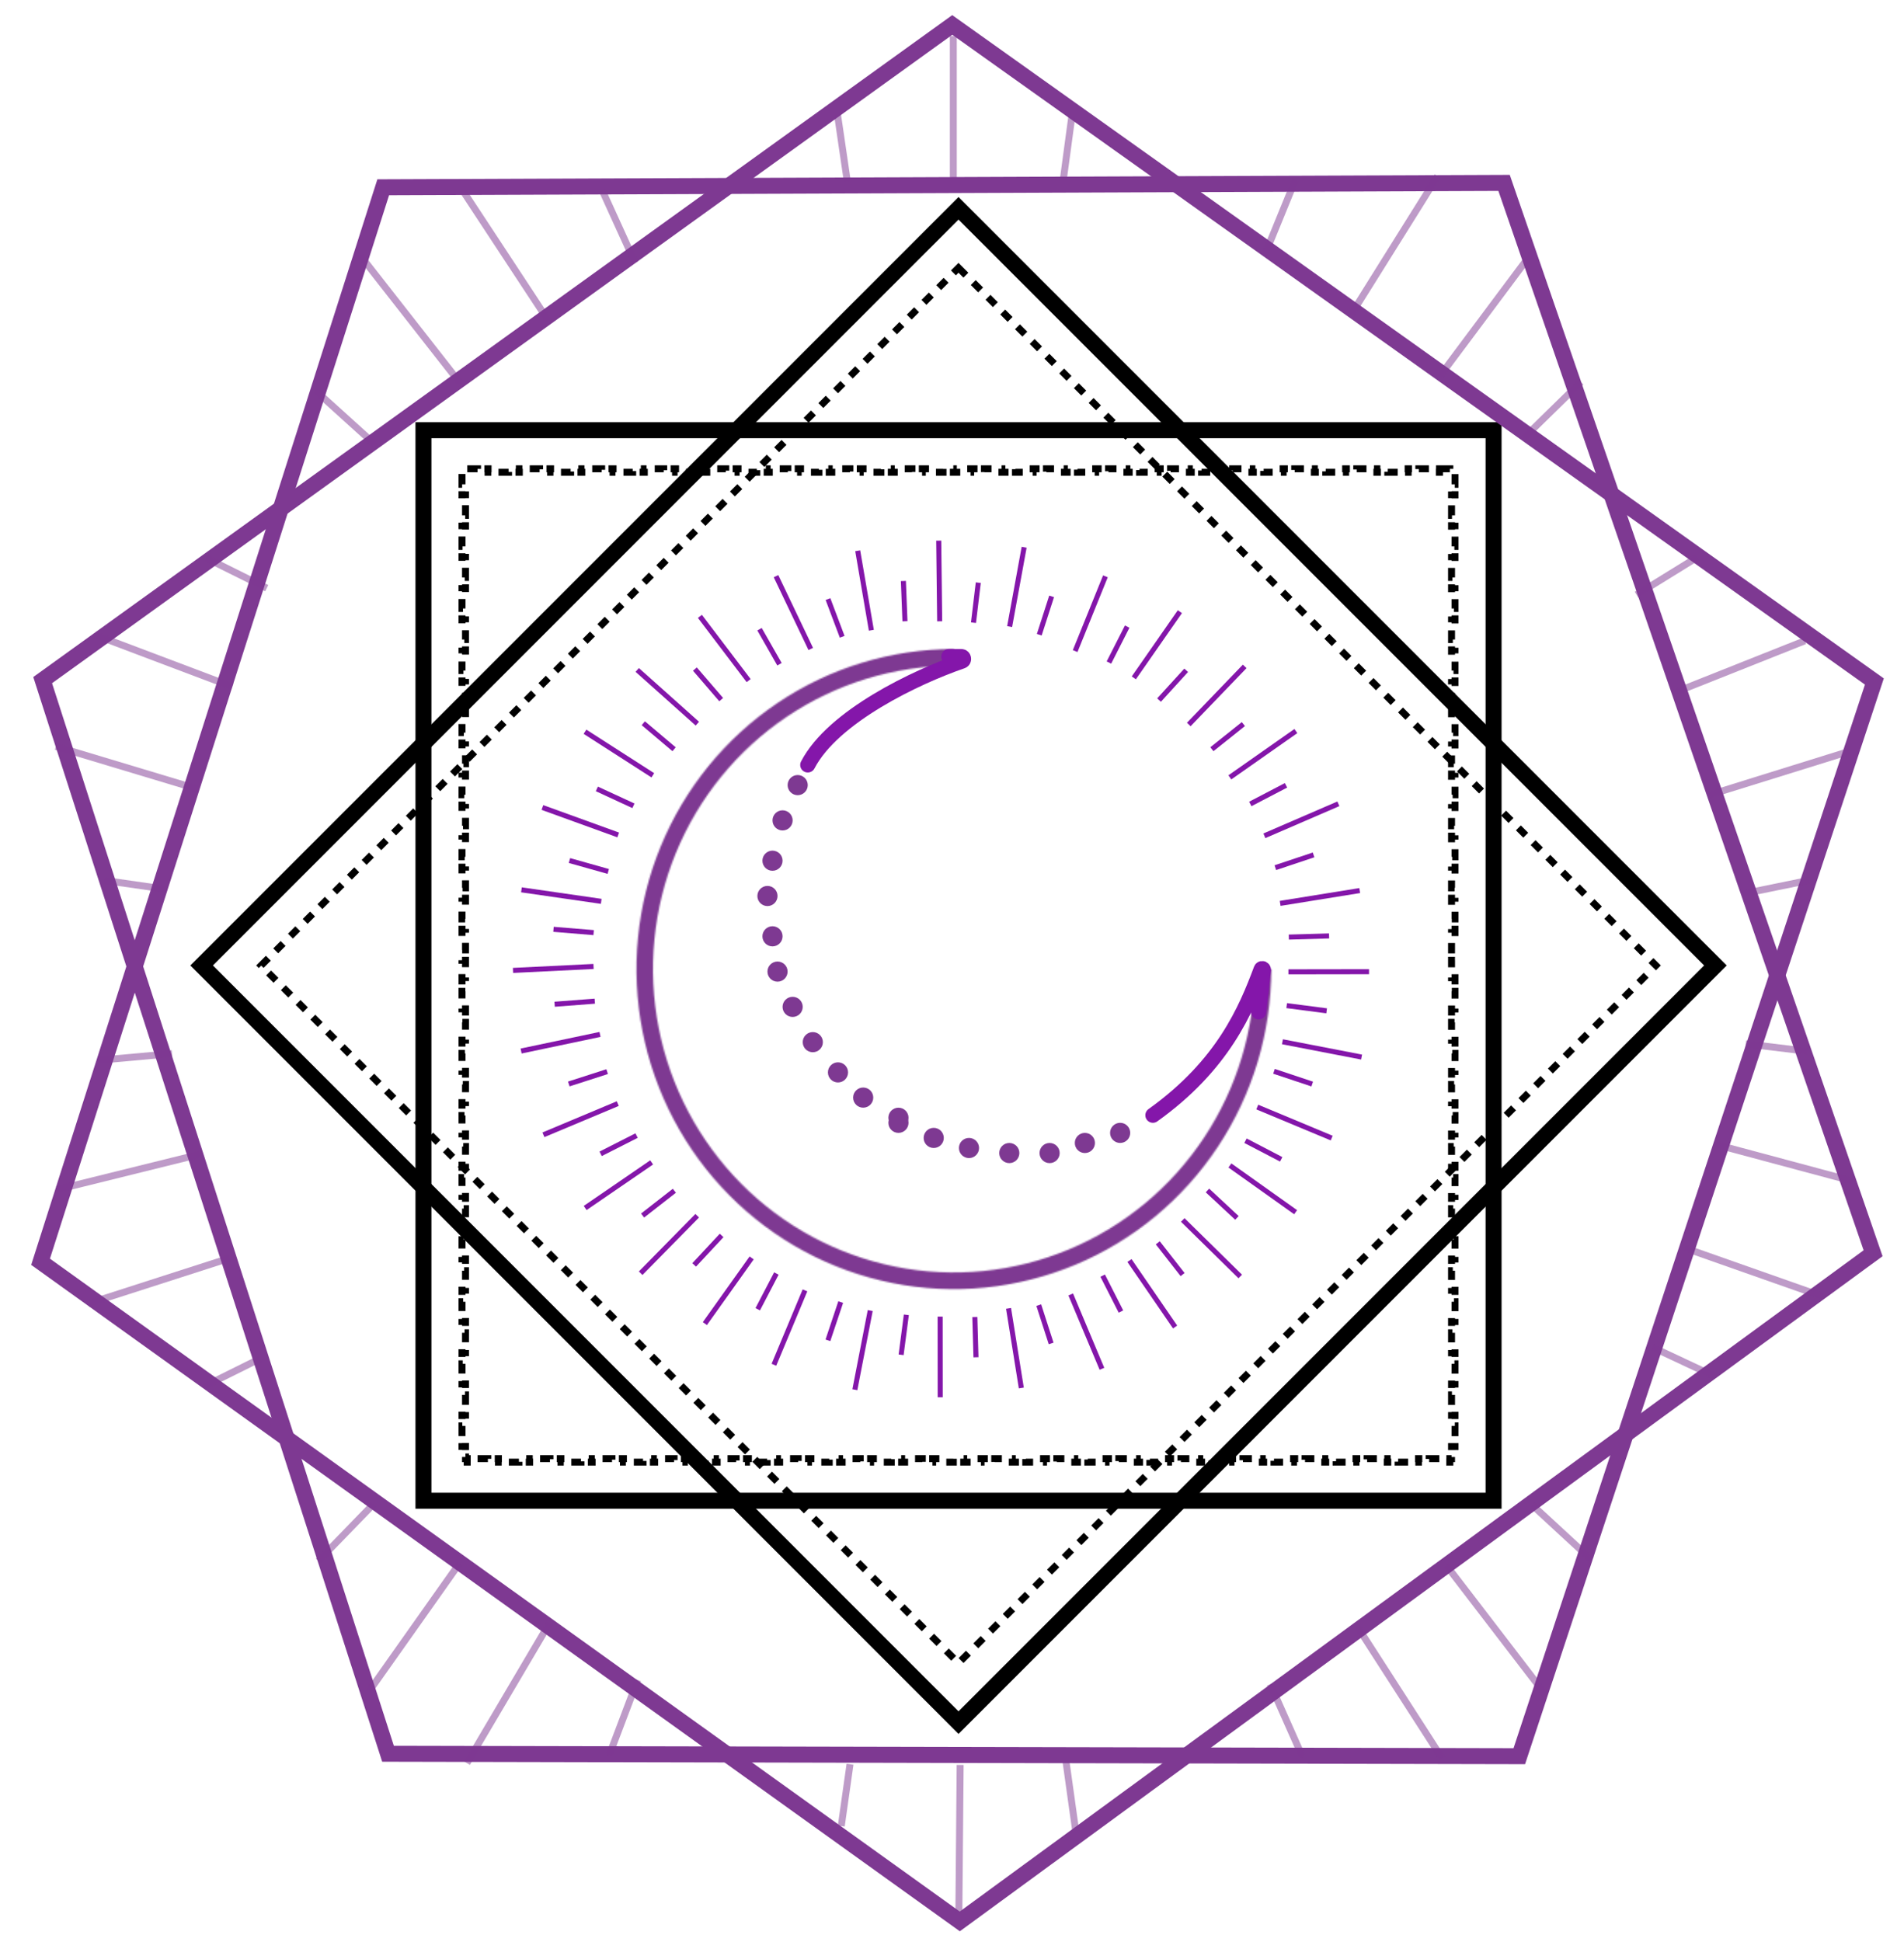 <svg width="1283" height="1308" viewBox="0 0 1283 1308" fill="none" xmlns="http://www.w3.org/2000/svg">
<g clip-path="url(#clip0_263_621)">
<path d="M1006.44 289.797L1006.44 1010.9L285.345 1010.9L285.345 289.797L1006.44 289.797Z" stroke="black" stroke-width="10.77"/>
<rect x="645.895" y="140.315" width="721.292" height="721.292" transform="rotate(45 645.895 140.315)" stroke="black" stroke-width="10.77"/>
<path d="M970 315.784L976.97 315.784L976.97 318.126L978.114 318.126L978.114 319.27L980.455 319.27L980.455 326.24L978.114 326.24L978.114 333.21L980.455 333.21L980.455 340.18L978.114 340.18L978.114 347.15L980.455 347.15L980.455 354.12L978.114 354.12L978.114 361.09L980.455 361.09L980.455 368.06L978.114 368.06L978.114 375.03L980.455 375.03L980.455 382L978.114 382L978.114 388.97L980.455 388.97L980.455 395.94L978.114 395.94L978.114 402.91L980.455 402.91L980.455 409.88L978.114 409.88L978.114 416.85L980.455 416.85L980.455 423.82L978.114 423.82L978.114 430.79L980.455 430.79L980.455 437.76L978.114 437.76L978.114 444.73L980.455 444.73L980.455 451.7L978.114 451.7L978.114 458.67L980.455 458.67L980.455 465.64L978.114 465.64L978.114 472.61L980.455 472.61L980.455 479.581L978.114 479.581L978.114 486.551L980.455 486.551L980.455 493.521L978.114 493.521L978.114 500.491L980.455 500.491L980.455 507.461L978.114 507.461L978.114 514.431L980.455 514.431L980.455 521.401L978.114 521.401L978.114 528.371L980.455 528.371L980.455 535.341L978.114 535.341L978.114 542.311L980.455 542.311L980.455 549.281L978.114 549.281L978.114 556.251L980.455 556.251L980.455 563.221L978.114 563.221L978.114 570.191L980.455 570.191L980.455 577.161L978.114 577.161L978.114 584.131L980.455 584.131L980.455 591.101L978.114 591.101L978.114 598.071L980.455 598.071L980.455 605.041L978.114 605.041L978.114 612.011L980.455 612.011L980.455 618.981L978.114 618.981L978.114 625.951L980.455 625.951L980.455 632.921L978.114 632.921L978.114 639.891L980.455 639.891L980.455 646.861L978.114 646.861L978.114 653.831L980.455 653.831L980.455 660.801L978.114 660.801L978.114 667.771L980.455 667.771L980.455 674.741L978.114 674.741L978.114 681.711L980.455 681.711L980.455 688.681L978.114 688.681L978.114 695.652L980.455 695.652L980.455 702.622L978.114 702.622L978.114 709.592L980.455 709.592L980.455 716.562L978.114 716.562L978.114 723.532L980.455 723.532L980.455 730.502L978.114 730.502L978.114 737.472L980.455 737.472L980.455 744.442L978.114 744.442L978.114 751.412L980.455 751.412L980.455 758.382L978.114 758.382L978.114 765.352L980.455 765.352L980.455 772.322L978.114 772.322L978.114 779.292L980.455 779.292L980.455 786.262L978.114 786.262L978.114 793.232L980.455 793.232L980.455 800.202L978.114 800.202L978.114 807.172L980.455 807.172L980.455 814.142L978.114 814.142L978.114 821.112L980.455 821.112L980.455 828.082L978.114 828.082L978.114 835.052L980.455 835.052L980.455 842.022L978.114 842.022L978.114 848.992L980.455 848.992L980.455 855.962L978.114 855.962L978.114 862.932L980.455 862.932L980.455 869.902L978.114 869.902L978.114 876.872L980.455 876.872L980.455 883.842L978.114 883.842L978.114 890.812L980.455 890.812L980.455 897.782L978.114 897.782L978.114 904.753L980.455 904.753L980.455 911.723L978.114 911.723L978.114 918.693L980.455 918.693L980.455 925.663L978.114 925.663L978.114 932.633L980.455 932.633L980.455 939.603L978.114 939.603L978.114 946.573L980.455 946.573L980.455 953.543L978.114 953.543L978.114 960.513L980.455 960.513L980.455 967.483L978.114 967.483L978.114 974.453L980.455 974.453L980.455 981.423L978.114 981.423L978.114 982.567L976.97 982.567L976.97 984.908L970 984.908L970 982.567L963.03 982.567L963.03 984.908L956.06 984.908L956.06 982.567L949.09 982.567L949.09 984.908L942.12 984.908L942.12 982.567L935.15 982.567L935.15 984.908L928.18 984.908L928.18 982.567L921.209 982.567L921.209 984.908L914.239 984.908L914.239 982.567L907.269 982.567L907.269 984.908L900.299 984.908L900.299 982.567L893.329 982.567L893.329 984.908L886.359 984.908L886.359 982.567L879.389 982.567L879.389 984.908L872.419 984.908L872.419 982.567L865.449 982.567L865.449 984.908L858.479 984.908L858.479 982.567L851.509 982.567L851.509 984.908L844.539 984.908L844.539 982.567L837.569 982.567L837.569 984.908L830.599 984.908L830.599 982.567L823.629 982.567L823.629 984.908L816.659 984.908L816.659 982.567L809.689 982.567L809.689 984.908L802.719 984.908L802.719 982.567L795.749 982.567L795.749 984.908L788.779 984.908L788.779 982.567L781.809 982.567L781.809 984.908L774.839 984.908L774.839 982.567L767.869 982.567L767.869 984.908L760.899 984.908L760.899 982.567L753.929 982.567L753.929 984.908L746.959 984.908L746.959 982.567L739.989 982.567L739.989 984.908L733.019 984.908L733.019 982.567L726.049 982.567L726.049 984.908L719.079 984.908L719.079 982.567L712.109 982.567L712.109 984.908L705.138 984.908L705.138 982.567L698.168 982.567L698.168 984.908L691.198 984.908L691.198 982.567L684.228 982.567L684.228 984.908L677.258 984.908L677.258 982.567L670.288 982.567L670.288 984.908L663.318 984.908L663.318 982.567L656.348 982.567L656.348 984.908L649.378 984.908L649.378 982.567L642.408 982.567L642.408 984.908L635.438 984.908L635.438 982.567L628.468 982.567L628.468 984.908L621.498 984.908L621.498 982.567L614.528 982.567L614.528 984.908L607.558 984.908L607.558 982.567L600.588 982.567L600.588 984.908L593.618 984.908L593.618 982.567L586.648 982.567L586.648 984.908L579.678 984.908L579.678 982.567L572.708 982.567L572.708 984.908L565.738 984.908L565.738 982.567L558.768 982.567L558.768 984.908L551.798 984.908L551.798 982.567L544.828 982.567L544.828 984.908L537.858 984.908L537.858 982.567L530.888 982.567L530.888 984.908L523.918 984.908L523.918 982.567L516.948 982.567L516.948 984.908L509.978 984.908L509.978 982.567L503.008 982.567L503.008 984.908L496.038 984.908L496.038 982.567L489.067 982.567L489.067 984.908L482.097 984.908L482.097 982.567L475.127 982.567L475.127 984.908L468.157 984.908L468.157 982.567L461.187 982.567L461.187 984.908L454.217 984.908L454.217 982.567L447.247 982.567L447.247 984.908L440.277 984.908L440.277 982.567L433.307 982.567L433.307 984.908L426.337 984.908L426.337 982.567L419.367 982.567L419.367 984.908L412.397 984.908L412.397 982.567L405.427 982.567L405.427 984.908L398.457 984.908L398.457 982.567L391.487 982.567L391.487 984.908L384.517 984.908L384.517 982.567L377.547 982.567L377.547 984.908L370.577 984.908L370.577 982.567L363.607 982.567L363.607 984.908L356.637 984.908L356.637 982.567L349.667 982.567L349.667 984.908L342.697 984.908L342.697 982.567L335.727 982.567L335.727 984.908L328.757 984.908L328.757 982.567L321.787 982.567L321.787 984.908L314.817 984.908L314.817 982.567L313.673 982.567L313.673 981.423L311.332 981.423L311.332 974.453L313.673 974.453L313.673 967.483L311.332 967.483L311.332 960.512L313.673 960.512L313.673 953.542L311.332 953.542L311.332 946.572L313.673 946.572L313.673 939.602L311.332 939.602L311.332 932.632L313.673 932.632L313.673 925.662L311.332 925.662L311.332 918.692L313.673 918.692L313.673 911.722L311.332 911.722L311.332 904.752L313.673 904.752L313.673 897.782L311.332 897.782L311.332 890.812L313.673 890.812L313.673 883.842L311.332 883.842L311.332 876.872L313.673 876.872L313.673 869.902L311.332 869.902L311.332 862.932L313.673 862.932L313.673 855.962L311.332 855.962L311.332 848.992L313.673 848.992L313.673 842.022L311.332 842.022L311.332 835.052L313.673 835.052L313.673 828.082L311.332 828.082L311.332 821.112L313.673 821.112L313.673 814.142L311.332 814.142L311.332 807.172L313.673 807.172L313.673 800.202L311.332 800.202L311.332 793.232L313.673 793.232L313.673 786.262L311.332 786.262L311.332 779.292L313.673 779.292L313.673 772.322L311.332 772.322L311.332 765.352L313.673 765.352L313.673 758.382L311.332 758.382L311.332 751.412L313.673 751.412L313.673 744.441L311.332 744.441L311.332 737.471L313.673 737.471L313.673 730.501L311.332 730.501L311.332 723.531L313.673 723.531L313.673 716.561L311.332 716.561L311.332 709.591L313.673 709.591L313.673 702.621L311.332 702.621L311.332 695.651L313.673 695.651L313.673 688.681L311.332 688.681L311.332 681.711L313.673 681.711L313.673 674.741L311.332 674.741L311.332 667.771L313.673 667.771L313.673 660.801L311.332 660.801L311.332 653.831L313.673 653.831L313.673 646.861L311.332 646.861L311.332 639.891L313.673 639.891L313.673 632.921L311.332 632.921L311.332 625.951L313.673 625.951L313.673 618.981L311.332 618.981L311.332 612.011L313.673 612.011L313.673 605.041L311.332 605.041L311.332 598.071L313.673 598.071L313.673 591.101L311.332 591.101L311.332 584.131L313.673 584.131L313.673 577.161L311.332 577.161L311.332 570.191L313.673 570.191L313.673 563.221L311.332 563.221L311.332 556.251L313.673 556.251L313.673 549.281L311.332 549.281L311.332 542.311L313.673 542.311L313.673 535.341L311.332 535.341L311.332 528.37L313.673 528.37L313.673 521.4L311.332 521.4L311.332 514.43L313.673 514.43L313.673 507.46L311.332 507.46L311.332 500.49L313.673 500.49L313.673 493.52L311.332 493.52L311.332 486.55L313.673 486.55L313.673 479.58L311.332 479.58L311.332 472.61L313.673 472.61L313.673 465.64L311.332 465.64L311.332 458.67L313.673 458.67L313.673 451.7L311.332 451.7L311.332 444.73L313.673 444.73L313.673 437.76L311.332 437.76L311.332 430.79L313.673 430.79L313.673 423.82L311.332 423.82L311.332 416.85L313.673 416.85L313.673 409.88L311.332 409.88L311.332 402.91L313.673 402.91L313.673 395.94L311.332 395.94L311.332 388.97L313.673 388.97L313.673 382L311.332 382L311.332 375.03L313.673 375.03L313.673 368.06L311.332 368.06L311.332 361.09L313.673 361.09L313.673 354.12L311.332 354.12L311.332 347.15L313.673 347.15L313.673 340.18L311.332 340.18L311.332 333.209L313.673 333.209L313.673 326.239L311.332 326.239L311.332 319.269L313.673 319.269L313.673 318.126L314.817 318.126L314.817 315.784L321.787 315.784L321.787 318.126L328.757 318.126L328.757 315.784L335.727 315.784L335.727 318.126L342.697 318.126L342.697 315.784L349.667 315.784L349.667 318.126L356.637 318.126L356.637 315.784L363.607 315.784L363.607 318.126L370.577 318.126L370.577 315.784L377.547 315.784L377.547 318.126L384.517 318.126L384.517 315.784L391.487 315.784L391.487 318.126L398.457 318.126L398.457 315.784L405.427 315.784L405.427 318.126L412.397 318.126L412.397 315.784L419.367 315.784L419.367 318.126L426.337 318.126L426.337 315.784L433.307 315.784L433.307 318.126L440.278 318.126L440.278 315.784L447.248 315.784L447.248 318.126L454.218 318.126L454.218 315.784L461.188 315.784L461.188 318.126L468.158 318.126L468.158 315.784L475.128 315.784L475.128 318.126L482.098 318.126L482.098 315.784L489.068 315.784L489.068 318.126L496.038 318.126L496.038 315.784L503.008 315.784L503.008 318.126L509.978 318.126L509.978 315.784L516.948 315.784L516.948 318.126L523.918 318.126L523.918 315.784L530.888 315.784L530.888 318.126L537.858 318.126L537.858 315.784L544.828 315.784L544.828 318.126L551.798 318.126L551.798 315.784L558.768 315.784L558.768 318.126L565.738 318.126L565.738 315.784L572.708 315.784L572.708 318.126L579.678 318.126L579.678 315.784L586.648 315.784L586.648 318.126L593.618 318.126L593.618 315.784L600.588 315.784L600.588 318.126L607.558 318.126L607.558 315.784L614.528 315.784L614.528 318.126L621.498 318.126L621.498 315.784L628.468 315.784L628.468 318.126L635.438 318.126L635.438 315.784L642.408 315.784L642.408 318.126L649.379 318.126L649.379 315.784L656.349 315.784L656.349 318.126L663.319 318.126L663.319 315.784L670.289 315.784L670.289 318.126L677.259 318.126L677.259 315.784L684.229 315.784L684.229 318.126L691.199 318.126L691.199 315.784L698.169 315.784L698.169 318.126L705.139 318.126L705.139 315.784L712.109 315.784L712.109 318.126L719.079 318.126L719.079 315.784L726.049 315.784L726.049 318.126L733.019 318.126L733.019 315.784L739.989 315.784L739.989 318.126L746.959 318.126L746.959 315.784L753.929 315.784L753.929 318.126L760.899 318.126L760.899 315.784L767.869 315.784L767.869 318.126L774.839 318.126L774.839 315.784L781.809 315.784L781.809 318.126L788.779 318.126L788.779 315.784L795.749 315.784L795.749 318.126L802.719 318.126L802.719 315.784L809.689 315.784L809.689 318.126L816.659 318.126L816.659 315.784L823.629 315.784L823.629 318.126L830.599 318.126L830.599 315.784L837.569 315.784L837.569 318.126L844.539 318.126L844.539 315.784L851.509 315.784L851.509 318.126L858.479 318.126L858.479 315.784L865.45 315.784L865.45 318.126L872.42 318.126L872.42 315.784L879.39 315.784L879.39 318.126L886.36 318.126L886.36 315.784L893.33 315.784L893.33 318.126L900.3 318.126L900.3 315.784L907.27 315.784L907.27 318.126L914.24 318.126L914.24 315.784L921.21 315.784L921.21 318.126L928.18 318.126L928.18 315.784L935.15 315.784L935.15 318.126L942.12 318.126L942.12 315.784L949.09 315.784L949.09 318.126L956.06 318.126L956.06 315.784L963.03 315.784L963.03 318.126L970 318.126L970 315.784Z" stroke="black" stroke-width="4.682" stroke-dasharray="7.02 7.02"/>
<rect x="645.895" y="180.401" width="664.603" height="664.603" transform="rotate(45 645.895 180.401)" stroke="black" stroke-width="4.682" stroke-dasharray="7.02 7.02"/>
<path d="M641.68 16.809L28.746 458.131L261.464 1181.34L1023.77 1182.98L1263.04 459.068L641.68 16.809Z" stroke="#7E3992" stroke-width="10.77"/>
<path d="M1013.51 123.196L258.23 126.151L27.34 849.943L646.757 1294.28L1262.17 844.204L1013.51 123.196Z" stroke="#7E3992" stroke-width="10.77"/>
<path d="M968.752 118.653L910.46 211.825" stroke="#7E3992" stroke-opacity="0.5" stroke-width="4.682"/>
<path d="M1033.33 168.841L970.161 253.445" stroke="#7E3992" stroke-opacity="0.5" stroke-width="4.682"/>
<path d="M1065.29 257.37L1027.04 294.809" stroke="#7E3992" stroke-opacity="0.5" stroke-width="4.682"/>
<path d="M872.762 121.462L852.259 171.665" stroke="#7E3992" stroke-opacity="0.5" stroke-width="4.682"/>
<path d="M242.512 171.781L310.261 258.322" stroke="#7E3992" stroke-opacity="0.5" stroke-width="4.682"/>
<path d="M311.695 128.158L369.726 216.364" stroke="#7E3992" stroke-opacity="0.5" stroke-width="4.682"/>
<path d="M405.816 128.258L427.991 176.968" stroke="#7E3992" stroke-opacity="0.5" stroke-width="4.682"/>
<path d="M212.461 262.989L252.679 299.364" stroke="#7E3992" stroke-opacity="0.5" stroke-width="4.682"/>
<path d="M1041.39 1141.48L974.491 1054.28" stroke="#7E3992" stroke-opacity="0.5" stroke-width="4.682"/>
<path d="M971.791 1184.43L914.621 1095.66" stroke="#7E3992" stroke-opacity="0.5" stroke-width="4.682"/>
<path d="M877.674 1183.41L855.974 1134.49" stroke="#7E3992" stroke-opacity="0.5" stroke-width="4.682"/>
<path d="M1072.33 1050.57L1032.47 1013.8" stroke="#7E3992" stroke-opacity="0.5" stroke-width="4.682"/>
<path d="M314.611 1187.66L370.463 1093" stroke="#7E3992" stroke-opacity="0.5" stroke-width="4.682"/>
<path d="M248.75 1139.16L309.699 1052.95" stroke="#7E3992" stroke-opacity="0.5" stroke-width="4.682"/>
<path d="M214.5 1051.49L251.76 1013.07" stroke="#7E3992" stroke-opacity="0.5" stroke-width="4.682"/>
<path d="M410.496 1182.35L429.687 1131.64" stroke="#7E3992" stroke-opacity="0.5" stroke-width="4.682"/>
<path d="M37.656 502.796L133.925 531.76" stroke="#7E3992" stroke-opacity="0.5" stroke-width="4.682"/>
<path d="M63.895 427.613L156.548 462.589" stroke="#7E3992" stroke-opacity="0.5" stroke-width="4.682"/>
<path d="M138.551 375.719L179.741 396.188" stroke="#7E3992" stroke-opacity="0.5" stroke-width="4.682"/>
<path d="M70.408 593.056L112.263 599.072" stroke="#7E3992" stroke-opacity="0.5" stroke-width="4.682"/>
<path d="M1248.76 795.736L1156.22 770.916" stroke="#7E3992" stroke-opacity="0.5" stroke-width="4.682"/>
<path d="M1228.56 873.471L1135.14 840.575" stroke="#7E3992" stroke-opacity="0.5" stroke-width="4.682"/>
<path d="M1155.08 927.021L1113.44 907.478" stroke="#7E3992" stroke-opacity="0.5" stroke-width="4.682"/>
<path d="M1218.35 708.215L1176.37 703.136" stroke="#7E3992" stroke-opacity="0.5" stroke-width="4.682"/>
<path d="M1216.17 431.632L1127.13 467.024" stroke="#7E3992" stroke-opacity="0.5" stroke-width="4.682"/>
<path d="M1246.41 506.038L1151.85 535.473" stroke="#7E3992" stroke-opacity="0.5" stroke-width="4.682"/>
<path d="M1219.49 592.88L1174.43 602.087" stroke="#7E3992" stroke-opacity="0.5" stroke-width="4.682"/>
<path d="M1143.88 375.252L1102.79 400.634" stroke="#7E3992" stroke-opacity="0.5" stroke-width="4.682"/>
<path d="M564.422 77.681L570.977 122.399" stroke="#7E3992" stroke-opacity="0.5" stroke-width="4.682"/>
<path d="M642.385 24.301V120.291" stroke="#7E3992" stroke-opacity="0.5" stroke-width="4.682"/>
<path d="M722.221 78.618L716.602 120.292" stroke="#7E3992" stroke-opacity="0.5" stroke-width="4.682"/>
<path d="M724.672 1232L718.409 1187.24" stroke="#7E3992" stroke-opacity="0.5" stroke-width="4.682"/>
<path d="M646.129 1288.33L646.99 1188.88" stroke="#7E3992" stroke-opacity="0.5" stroke-width="4.682"/>
<path d="M566.881 1230.03L572.773 1188.4" stroke="#7E3992" stroke-opacity="0.5" stroke-width="4.682"/>
<path d="M59.418 878.147L155.116 847.352" stroke="#7E3992" stroke-opacity="0.5" stroke-width="4.682"/>
<path d="M38.346 801.355L134.481 777.562" stroke="#7E3992" stroke-opacity="0.5" stroke-width="4.682"/>
<path d="M65.973 714.261L115.888 709.729" stroke="#7E3992" stroke-opacity="0.5" stroke-width="4.682"/>
<path d="M137.613 933.869L175.487 915.065" stroke="#7E3992" stroke-opacity="0.5" stroke-width="4.682"/>
<path d="M578.258 372.678L586.868 422.872" stroke="#8416AA" stroke-width="3.395" stroke-linecap="square"/>
<path d="M632.58 365.887L633.172 416.811" stroke="#8416AA" stroke-width="3.395" stroke-linecap="square"/>
<path d="M608.812 393.048L609.736 416.781" stroke="#8416AA" stroke-width="3.395" stroke-linecap="square"/>
<path d="M659.008 394.175L656.18 417.757" stroke="#8416AA" stroke-width="3.395" stroke-linecap="square"/>
<path d="M689.811 370.303L680.644 420.399" stroke="#8416AA" stroke-width="3.395" stroke-linecap="square"/>
<path d="M744.244 389.799L725.123 437" stroke="#8416AA" stroke-width="3.395" stroke-linecap="square"/>
<path d="M708.109 403.332L700.82 425.937" stroke="#8416AA" stroke-width="3.395" stroke-linecap="square"/>
<path d="M758.775 423.604L748.014 444.777" stroke="#8416AA" stroke-width="3.395" stroke-linecap="square"/>
<path d="M794.09 413.42L764.992 455.215" stroke="#8416AA" stroke-width="3.395" stroke-linecap="square"/>
<path d="M837.549 450.111L802.227 486.799" stroke="#8416AA" stroke-width="3.395" stroke-linecap="square"/>
<path d="M798.16 452.766L782.16 470.319" stroke="#8416AA" stroke-width="3.395" stroke-linecap="square"/>
<path d="M836.518 488.809L817.951 503.621" stroke="#8416AA" stroke-width="3.395" stroke-linecap="square"/>
<path d="M871.816 493.418L830.125 522.666" stroke="#8416AA" stroke-width="3.395" stroke-linecap="square"/>
<path d="M900.301 542.122L853.551 562.322" stroke="#8416AA" stroke-width="3.395" stroke-linecap="square"/>
<path d="M865.062 529.789L844.004 540.773" stroke="#8416AA" stroke-width="3.395" stroke-linecap="square"/>
<path d="M883.531 576.4L861.005 583.928" stroke="#8416AA" stroke-width="3.395" stroke-linecap="square"/>
<path d="M352.812 707.631L402.649 697.146" stroke="#8416AA" stroke-width="3.395" stroke-linecap="square"/>
<path d="M347.387 653.598L398.253 651.099" stroke="#8416AA" stroke-width="3.395" stroke-linecap="square"/>
<path d="M375.42 676.338L399.102 674.525" stroke="#8416AA" stroke-width="3.395" stroke-linecap="square"/>
<path d="M374.664 626.133L398.335 628.076" stroke="#8416AA" stroke-width="3.395" stroke-linecap="square"/>
<path d="M353.051 599.636L403.455 606.919" stroke="#8416AA" stroke-width="3.395" stroke-linecap="square"/>
<path d="M367.098 544.511L414.982 561.85" stroke="#8416AA" stroke-width="3.395" stroke-linecap="square"/>
<path d="M385.373 580.121L408.235 586.558" stroke="#8416AA" stroke-width="3.395" stroke-linecap="square"/>
<path d="M403.729 532.123L425.29 542.083" stroke="#8416AA" stroke-width="3.395" stroke-linecap="square"/>
<path d="M395.623 493.823L438.48 521.335" stroke="#8416AA" stroke-width="3.395" stroke-linecap="square"/>
<path d="M430.658 452.409L468.643 486.331" stroke="#8416AA" stroke-width="3.395" stroke-linecap="square"/>
<path d="M434.793 488.277L452.933 503.608" stroke="#8416AA" stroke-width="3.395" stroke-linecap="square"/>
<path d="M469.369 451.986L484.866 469.985" stroke="#8416AA" stroke-width="3.395" stroke-linecap="square"/>
<path d="M472.652 416.542L503.442 457.108" stroke="#8416AA" stroke-width="3.395" stroke-linecap="square"/>
<path d="M523.654 389.652L545.592 435.612" stroke="#8416AA" stroke-width="3.395" stroke-linecap="square"/>
<path d="M512.646 425.329L524.412 445.961" stroke="#8416AA" stroke-width="3.395" stroke-linecap="square"/>
<path d="M558.533 405.129L566.9 427.358" stroke="#8416AA" stroke-width="3.395" stroke-linecap="square"/>
<path d="M914.58 600.153L864.301 608.256" stroke="#8416AA" stroke-width="3.395" stroke-linecap="square"/>
<path d="M920.818 654.548L869.891 654.625" stroke="#8416AA" stroke-width="3.395" stroke-linecap="square"/>
<path d="M893.898 630.501L870.157 631.185" stroke="#8416AA" stroke-width="3.395" stroke-linecap="square"/>
<path d="M892.27 680.68L868.717 677.614" stroke="#8416AA" stroke-width="3.395" stroke-linecap="square"/>
<path d="M915.828 711.729L865.828 702.056" stroke="#8416AA" stroke-width="3.395" stroke-linecap="square"/>
<path d="M895.779 765.964L848.773 746.367" stroke="#8416AA" stroke-width="3.395" stroke-linecap="square"/>
<path d="M882.613 729.691L860.084 722.173" stroke="#8416AA" stroke-width="3.395" stroke-linecap="square"/>
<path d="M861.832 780.149L840.769 769.174" stroke="#8416AA" stroke-width="3.395" stroke-linecap="square"/>
<path d="M871.66 815.565L830.161 786.046" stroke="#8416AA" stroke-width="3.395" stroke-linecap="square"/>
<path d="M834.527 858.657L798.199 822.966" stroke="#8416AA" stroke-width="3.395" stroke-linecap="square"/>
<path d="M832.268 819.239L814.877 803.062" stroke="#8416AA" stroke-width="3.395" stroke-linecap="square"/>
<path d="M795.844 857.228L781.22 838.513" stroke="#8416AA" stroke-width="3.395" stroke-linecap="square"/>
<path d="M790.877 892.481L762.052 850.496" stroke="#8416AA" stroke-width="3.395" stroke-linecap="square"/>
<path d="M741.887 920.468L722.16 873.516" stroke="#8416AA" stroke-width="3.395" stroke-linecap="square"/>
<path d="M754.578 881.963L743.807 860.795" stroke="#8416AA" stroke-width="3.395" stroke-linecap="square"/>
<path d="M687.941 933.287L679.878 883.003" stroke="#8416AA" stroke-width="3.395" stroke-linecap="square"/>
<path d="M633.547 939.488L633.509 888.561" stroke="#8416AA" stroke-width="3.395" stroke-linecap="square"/>
<path d="M657.605 912.585L656.94 888.844" stroke="#8416AA" stroke-width="3.395" stroke-linecap="square"/>
<path d="M607.43 910.913L610.514 887.363" stroke="#8416AA" stroke-width="3.395" stroke-linecap="square"/>
<path d="M576.367 934.448L586.078 884.455" stroke="#8416AA" stroke-width="3.395" stroke-linecap="square"/>
<path d="M522.15 917.752L541.784 870.761" stroke="#8416AA" stroke-width="3.395" stroke-linecap="square"/>
<path d="M558.428 901.234L565.963 878.71" stroke="#8416AA" stroke-width="3.395" stroke-linecap="square"/>
<path d="M511.381 880.405L522.372 859.35" stroke="#8416AA" stroke-width="3.395" stroke-linecap="square"/>
<path d="M475.957 890.206L505.508 848.729" stroke="#8416AA" stroke-width="3.395" stroke-linecap="square"/>
<path d="M432.9 856.439L468.619 820.138" stroke="#8416AA" stroke-width="3.395" stroke-linecap="square"/>
<path d="M468.92 850.817L485.11 833.439" stroke="#8416AA" stroke-width="3.395" stroke-linecap="square"/>
<path d="M434.352 817.759L453.078 803.15" stroke="#8416AA" stroke-width="3.395" stroke-linecap="square"/>
<path d="M395.711 812.755L437.718 783.962" stroke="#8416AA" stroke-width="3.395" stroke-linecap="square"/>
<path d="M367.758 763.744L414.725 744.054" stroke="#8416AA" stroke-width="3.395" stroke-linecap="square"/>
<path d="M406.256 776.462L427.432 765.708" stroke="#8416AA" stroke-width="3.395" stroke-linecap="square"/>
<path d="M384.9 729.658L407.507 722.376" stroke="#8416AA" stroke-width="3.395" stroke-linecap="square"/>
<path d="M707.783 903.354L700.483 880.753" stroke="#8416AA" stroke-width="3.395" stroke-linecap="square"/>
<mask id="path-109-inside-1_263_621" fill="white">
<path d="M856.658 652.778C856.658 695.418 844.114 737.1 820.611 772.554C797.108 808.008 763.702 835.641 724.618 851.959C685.534 868.277 642.527 872.546 601.035 864.227C559.544 855.909 521.431 835.376 491.517 805.225C461.604 775.073 441.232 736.659 432.979 694.838C424.726 653.017 428.962 609.669 445.151 570.274C461.34 530.88 488.756 497.209 523.93 473.519C559.105 449.83 600.459 437.186 642.764 437.186V448.421C602.664 448.421 563.465 460.406 530.123 482.861C496.781 505.316 470.795 537.232 455.449 574.574C440.104 611.915 436.089 653.004 443.912 692.646C451.735 732.287 471.045 768.7 499.399 797.28C527.754 825.86 563.88 845.323 603.21 853.208C642.539 861.093 683.305 857.046 720.352 841.579C757.399 826.112 789.064 799.919 811.342 766.312C833.621 732.706 845.512 693.196 845.512 652.778H856.658Z"/>
</mask>
<path d="M856.658 652.778C856.658 695.418 844.114 737.1 820.611 772.554C797.108 808.008 763.702 835.641 724.618 851.959C685.534 868.277 642.527 872.546 601.035 864.227C559.544 855.909 521.431 835.376 491.517 805.225C461.604 775.073 441.232 736.659 432.979 694.838C424.726 653.017 428.962 609.669 445.151 570.274C461.34 530.88 488.756 497.209 523.93 473.519C559.105 449.83 600.459 437.186 642.764 437.186V448.421C602.664 448.421 563.465 460.406 530.123 482.861C496.781 505.316 470.795 537.232 455.449 574.574C440.104 611.915 436.089 653.004 443.912 692.646C451.735 732.287 471.045 768.7 499.399 797.28C527.754 825.86 563.88 845.323 603.21 853.208C642.539 861.093 683.305 857.046 720.352 841.579C757.399 826.112 789.064 799.919 811.342 766.312C833.621 732.706 845.512 693.196 845.512 652.778H856.658Z" stroke="#7E3992" stroke-width="27.161" mask="url(#path-109-inside-1_263_621)"/>
<path d="M639.371 442.277H647.859V442.277C649.469 442.277 649.872 444.788 648.349 445.31C617.623 455.831 561.314 482.473 544.307 515.273" stroke="#8416AA" stroke-width="10.185" stroke-linecap="round"/>
<path d="M848.171 681.63L851.319 653.303C851.401 652.566 850.508 652.139 849.986 652.665V652.665C849.907 652.744 849.848 652.836 849.809 652.94C839.625 680.075 824.314 717.35 776.873 751.235" stroke="#8416AA" stroke-width="10.185" stroke-linecap="round"/>
<circle cx="537.515" cy="528.854" r="6.79" fill="#7E3992"/>
<circle cx="527.331" cy="552.621" r="6.79" fill="#7E3992"/>
<circle cx="520.54" cy="579.783" r="6.79" fill="#7E3992"/>
<circle cx="517.144" cy="603.548" r="6.79" fill="#7E3992"/>
<circle cx="520.54" cy="630.709" r="6.79" fill="#7E3992"/>
<circle cx="523.935" cy="654.475" r="6.79" fill="#7E3992"/>
<circle cx="534.118" cy="678.243" r="6.79" fill="#7E3992"/>
<circle cx="547.7" cy="702.008" r="6.79" fill="#7E3992"/>
<circle cx="564.675" cy="722.378" r="6.79" fill="#7E3992"/>
<circle cx="581.652" cy="739.353" r="6.79" fill="#7E3992"/>
<circle cx="605.419" cy="752.934" r="6.79" fill="#7E3992"/>
<circle cx="605.419" cy="756.33" r="6.79" fill="#7E3992"/>
<circle cx="629.183" cy="766.514" r="6.79" fill="#7E3992"/>
<circle cx="652.95" cy="773.307" r="6.79" fill="#7E3992"/>
<circle cx="680.113" cy="776.7" r="6.79" fill="#7E3992"/>
<circle cx="707.273" cy="776.7" r="6.79" fill="#7E3992"/>
<circle cx="731.038" cy="769.912" r="6.79" fill="#7E3992"/>
<circle cx="754.804" cy="763.118" r="6.79" fill="#7E3992"/>
</g>
<defs>
<clipPath id="clip0_263_621">
<rect width="1283" height="1308" fill="white"/>
</clipPath>
</defs>
</svg>
